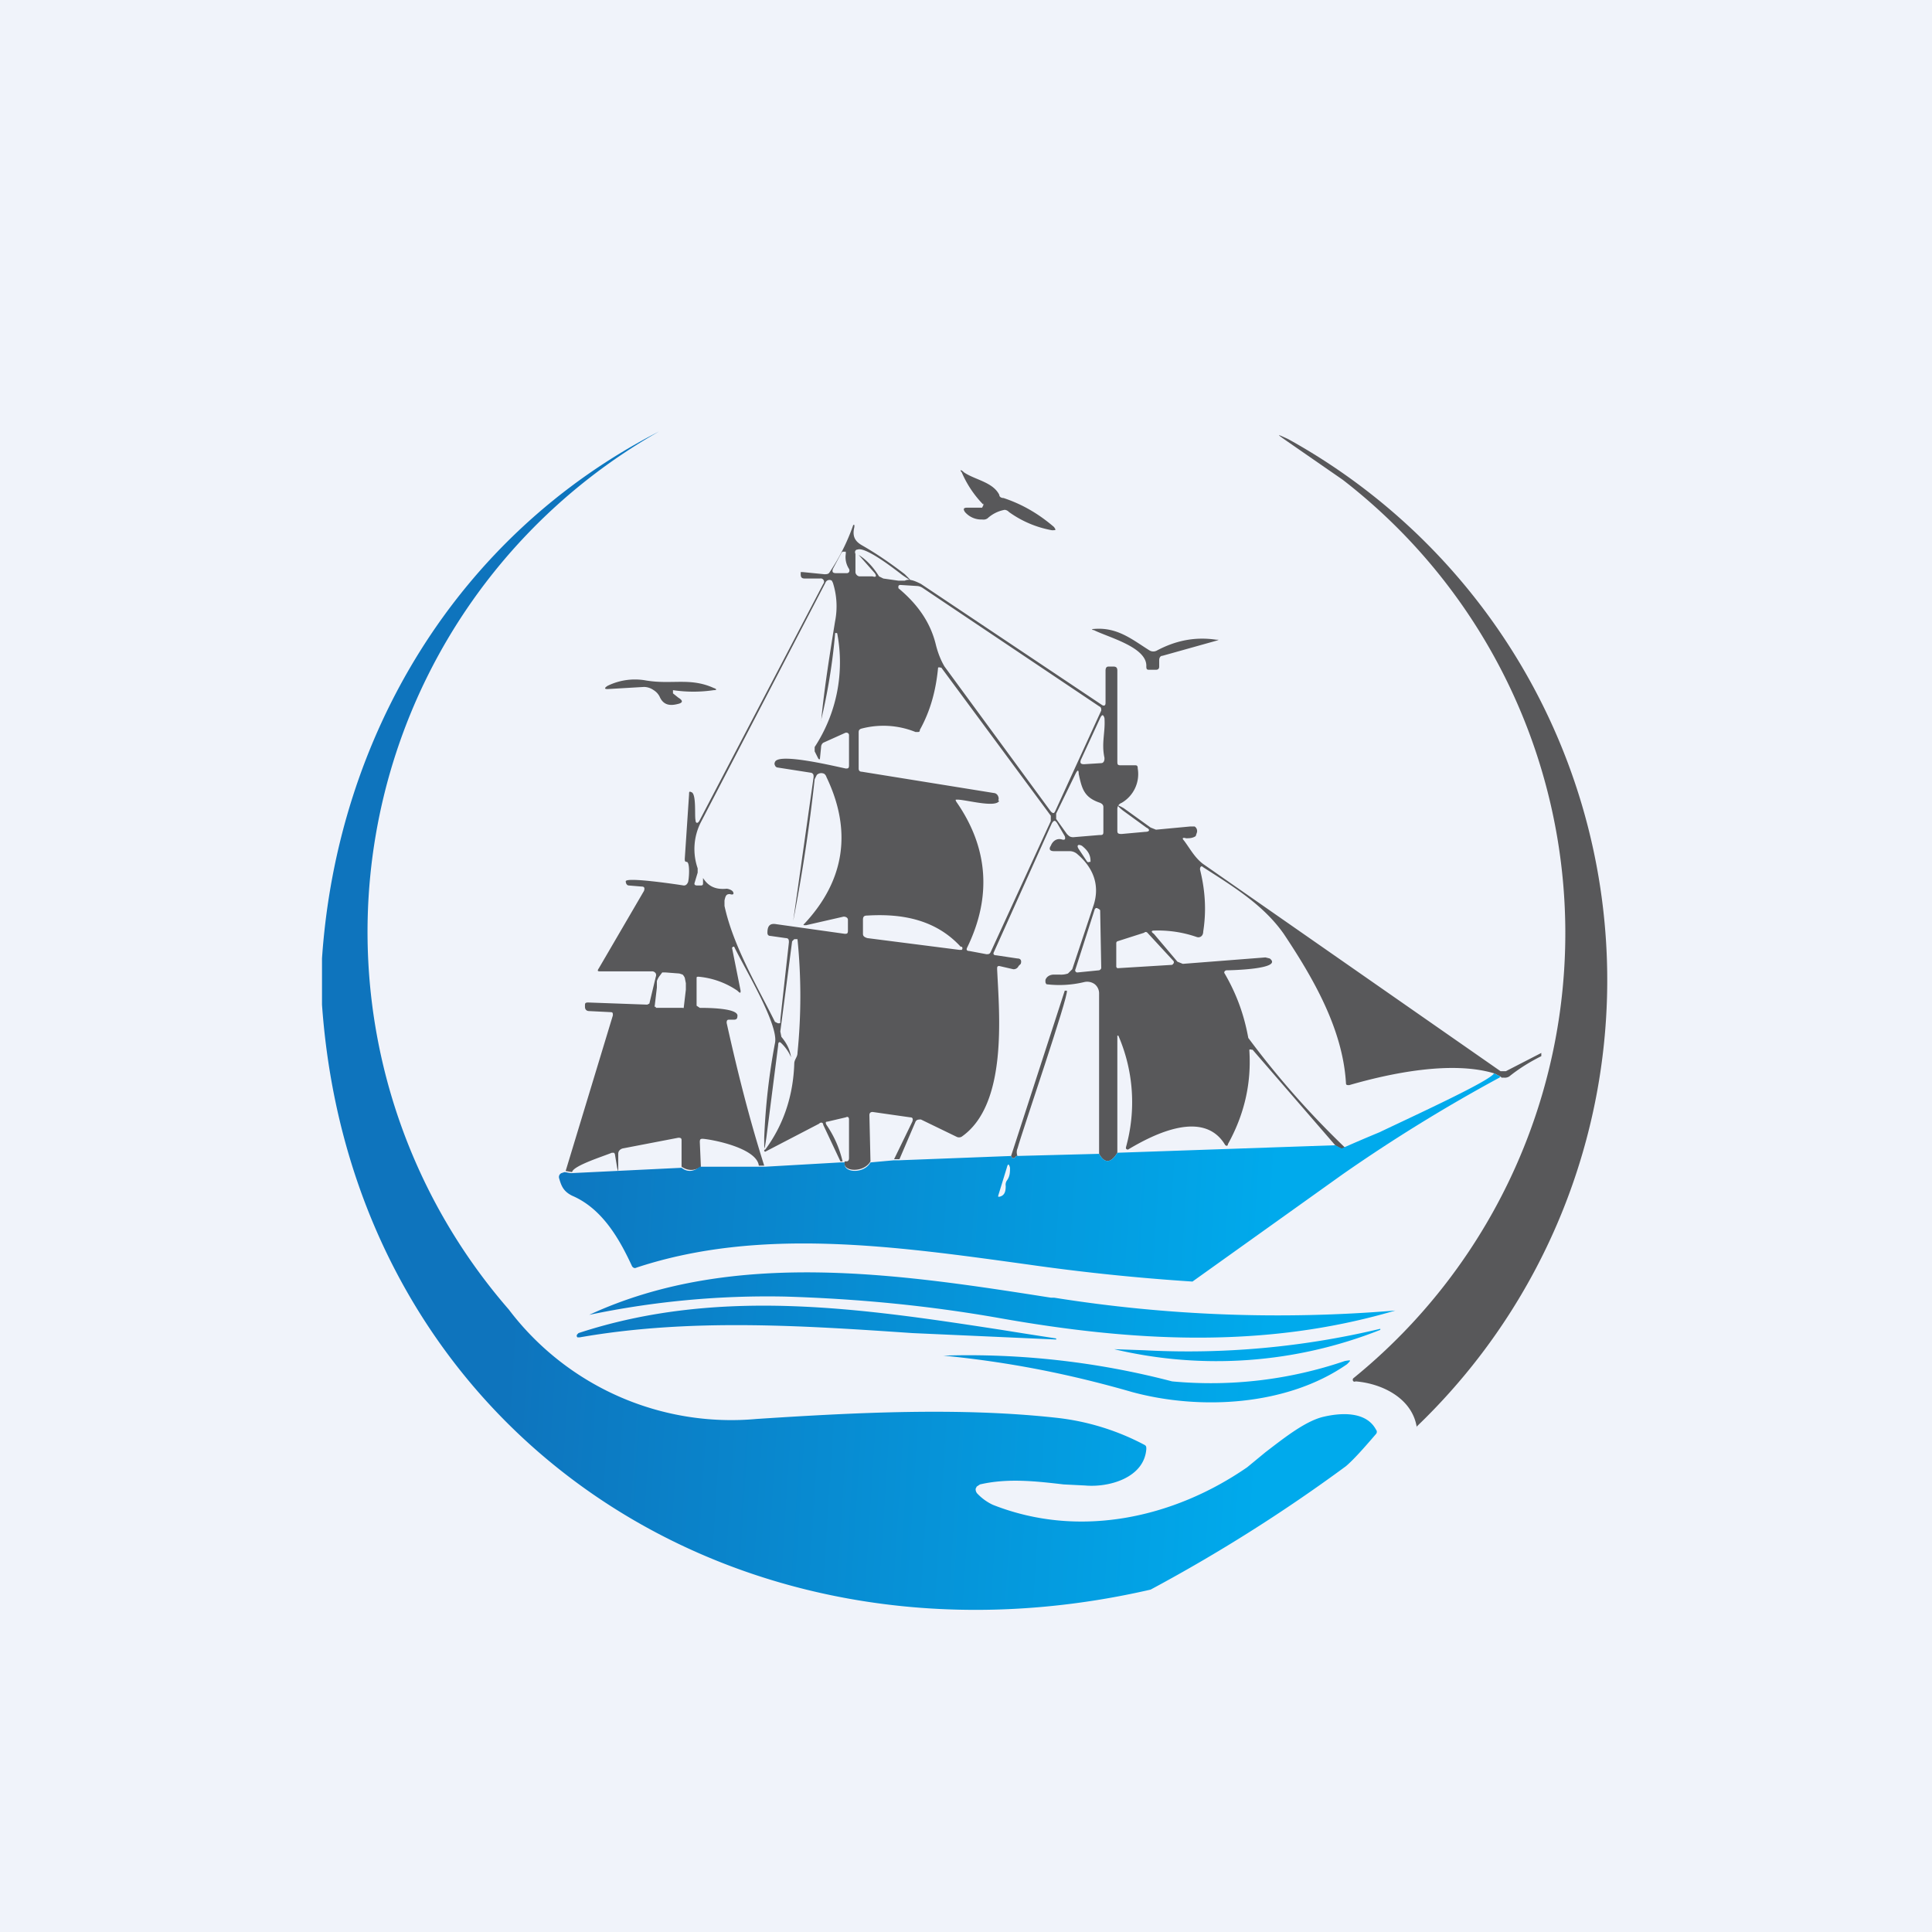 <!-- by TradingView --><svg width="18" height="18" viewBox="0 0 18 18" xmlns="http://www.w3.org/2000/svg"><path fill="#F0F3FA" d="M0 0h18v18H0z"/><path d="M13.2 13.3c-.04-.27-.32-.41-.57-.43a.02.02 0 0 1-.02 0 .02.02 0 0 1 0-.03 5.34 5.34 0 0 0-.1-8.37l-.52-.36c-.1-.07-.1-.07.01-.02a5.76 5.76 0 0 1 1.2 9.2ZM9.16 4.7a.98.98 0 0 1-.2-.3c-.02-.02-.01-.03.02 0 .1.07.27.09.33.21 0 .02.02.03.04.03.18.06.33.15.47.27.02.03.02.03-.02.03a.98.98 0 0 1-.4-.17.06.06 0 0 0-.04-.02.32.32 0 0 0-.16.08.07.07 0 0 1-.05.01.2.2 0 0 1-.16-.07c-.02-.03-.01-.04.02-.04h.14l.01-.02a.02.02 0 0 0 0-.02Z" fill="#58585A"/><path d="m13.98 10.03-.06-.03c-.4-.12-.97 0-1.35.11-.02 0-.03 0-.03-.02-.03-.5-.3-.97-.58-1.39-.19-.27-.47-.44-.75-.62-.02-.02-.03 0-.03.02.05.2.06.39.03.58 0 .04-.03.06-.06.05a1.1 1.1 0 0 0-.4-.06c-.02 0-.03.01 0 .03l.22.26.05.02.77-.06.04.01c.13.1-.37.11-.4.11-.02 0-.03.02-.02.03.11.19.18.38.22.6a8.16 8.16 0 0 0 .92 1.04h-.05l-.06-.04-.77-.89h-.01a.02.02 0 0 0-.02 0v.01c.02.31-.05.6-.2.87 0 .02-.02.02-.03 0-.2-.32-.65-.1-.9.05a.02.02 0 0 1-.02-.01v-.01a1.56 1.56 0 0 0-.07-1.04.01.01 0 0 0-.01 0v1.09c-.06.1-.12.1-.17.01V9.26a.11.11 0 0 0-.04-.09.12.12 0 0 0-.1-.02.99.99 0 0 1-.35.02.04.04 0 0 1-.01-.02v-.02c.01-.03.04-.05.08-.05h.05a.2.2 0 0 0 .08-.01l.04-.04.2-.6c.06-.19-.01-.35-.15-.47a.11.11 0 0 0-.07-.03h-.15c-.04 0-.05-.02-.03-.05.02-.05.06-.07.1-.06.03.01.04 0 .03-.03l-.07-.12c-.02-.03-.03-.03-.05 0l-.54 1.2c-.01.02 0 .03.02.03l.2.03c.03 0 .04.02.03.05L9.49 9a.05.05 0 0 1-.05.03L9.31 9c-.02 0-.02.01-.02.03.02.42.1 1.26-.33 1.56a.05.05 0 0 1-.05 0l-.33-.16c-.02 0-.04 0-.05.02l-.15.35h-.05l.17-.35c.01-.03 0-.04-.02-.04l-.35-.05c-.02 0-.03.01-.03.03l.01.43c-.06.11-.27.1-.24 0h.02c.01 0 .02-.01.02-.03v-.36c0-.02-.01-.03-.03-.02l-.17.04c-.02 0-.02.01-.01.03a1 1 0 0 1 .15.34h-.02l-.16-.34c0-.02-.02-.03-.04-.01l-.5.26a.01.01 0 0 1 0-.02c.17-.23.26-.5.27-.8 0-.04.03-.06.03-.1a5.3 5.3 0 0 0 0-1.06H7.4l-.02.02-.11.84.01.05c.05.06.08.12.09.19 0 .01 0 .02 0 0a.4.4 0 0 0-.09-.13c-.02-.02-.03-.01-.03.02l-.11.86c-.02.13-.02.13-.02 0a6 6 0 0 1 .1-.88c.04-.17-.29-.71-.38-.9h-.01l-.01.01.08.4c0 .02 0 .03-.03 0a.76.76 0 0 0-.36-.13c-.02 0-.02 0-.02.02v.25l.03.02c.06 0 .37 0 .35.08 0 .02-.01.03-.03.03H6.8c-.02 0-.03 0-.03.03.1.45.21.89.35 1.33h-.05c-.02-.16-.41-.24-.52-.25-.02 0-.03 0-.03.03l.01.23c-.06.04-.12.04-.18 0v-.24c0-.02 0-.03-.03-.03l-.52.1c-.03.01-.04.03-.04.05v.13c0 .04 0 .04-.01 0l-.02-.12a.03.03 0 0 0-.01-.02H5.7c-.07.03-.36.12-.37.18l-.06-.01.44-1.45c0-.02 0-.03-.02-.03l-.2-.01c-.03 0-.04-.02-.04-.04v-.01c0-.02 0-.03.03-.03l.55.02.02-.01.06-.25a.04.04 0 0 0 0-.03.04.04 0 0 0-.04-.02H5.6c-.03 0-.04 0-.02-.03L6 8.3c.01-.03 0-.04-.02-.04l-.12-.01c-.02 0-.03-.02-.03-.04.01-.04.48.03.54.04.02 0 .03-.01.04-.03.01-.03.02-.18-.01-.19-.02 0-.02-.01-.02-.03l.04-.6c0-.02 0-.03.02-.02.05.01.03.22.04.26 0 .03.02.04.04 0l1.15-2.2a.03.03 0 0 0 0-.04.03.03 0 0 0-.03-.01H7.5c-.03 0-.04-.01-.04-.04v-.02h.02l.2.02c.02 0 .04 0 .05-.02a1.9 1.9 0 0 0 .22-.44h.01v.02c-.02.08 0 .13.07.17.14.08.27.17.4.27.07.07.07.07-.02.01-.04-.03-.34-.27-.42-.24-.02 0-.03.02-.02.04v.17c0 .02.02.04.04.04h.12c.03.01.04 0 .02-.03l-.15-.17c-.04-.04-.04-.04 0 0 .08.05.14.12.19.2l.04.02.14.02h.06c.04-.02.09 0 .15.03l1.69 1.13c.02.01.03 0 .03-.02v-.3c0-.03.01-.04.03-.04h.04c.03 0 .04.01.04.04v.84c0 .03 0 .04.03.04h.13c.02 0 .03 0 .03.03a.31.31 0 0 1-.15.32.06.06 0 0 0-.04.06v.19c0 .03 0 .04.04.04l.22-.02c.04 0 .05-.02.01-.04l-.22-.16c-.06-.05-.06-.06.01-.02l.25.18.05.02.32-.03h.04a.05.05 0 0 1 .02.06l-.01.03c-.03.02-.06.02-.09.02-.03-.01-.04 0-.02.02.06.08.1.16.18.22l2.77 1.93h.05l.33-.17v.03c-.1.05-.2.11-.3.19a.08.08 0 0 1-.05.01h-.02ZM7.84 5.15l-.08.15c-.01.03 0 .04.03.04h.1c.02 0 .03-.02.02-.04a.2.2 0 0 1-.03-.14v-.02h-.03Zm-.19 1.57c.03-.31.08-.62.13-.93a.72.72 0 0 0-.02-.36l-.01-.02a.04.04 0 0 0-.06.02L6.53 7.66a.55.55 0 0 0-.03.43v.04l-.03.1c0 .01 0 .02.03.02h.02c.02 0 .03 0 .03-.02v-.05c0-.01 0-.01 0 0 .05.08.12.11.22.1.01 0 .05.01.06.03.01.02 0 .03-.03.02-.03 0-.04.01-.05.06v.05c.08.37.3.74.47 1.08l.02.01a.03.03 0 0 0 .03 0V9.5l.08-.72c0-.02 0-.04-.03-.04l-.14-.02c-.02 0-.03-.01-.03-.03 0-.06.02-.09.08-.08l.64.09c.02 0 .03 0 .03-.03v-.1c0-.02-.02-.03-.04-.03l-.35.08c-.03 0-.03 0-.01-.02.37-.4.44-.86.2-1.36a.06.06 0 0 0-.02-.03.06.06 0 0 0-.07.01l-.02.04a16.13 16.13 0 0 1-.2 1.32l.19-1.34c0-.02 0-.03-.02-.04l-.32-.05a.03.03 0 0 1-.02-.02.03.03 0 0 1 0-.03c.03-.09.56.04.66.06.02 0 .03 0 .03-.03v-.28c0-.02-.02-.03-.04-.02l-.2.09a.05.05 0 0 0-.02.04l-.01.1c0 .02-.01.02-.02 0L7.59 7v-.04A1.44 1.44 0 0 0 7.8 5.9a.02.02 0 0 0-.02 0v.01a5.55 5.55 0 0 1-.13.8Zm2.18.84.43-.94c0-.02 0-.03-.02-.04L8.6 5.48a.11.11 0 0 0-.05-.02l-.16-.01a.02.02 0 0 0-.02.01v.02c.18.15.3.32.35.53.02.08.05.15.08.2l.99 1.35c.02.02.03.02.04 0Zm-.52-.1c-.03.07-.31-.01-.39-.01-.02 0-.02 0-.01.02.3.43.33.89.1 1.36-.01.02 0 .03.02.03l.16.03c.02 0 .03 0 .04-.02l.56-1.22V7.6L8.77 6.22h-.01a.02.02 0 0 0-.02 0c-.02.21-.07.4-.17.58 0 .01 0 .02-.02.02h-.02a.8.8 0 0 0-.51-.03C8 6.8 8 6.81 8 6.83v.33c0 .02.01.03.03.03l1.24.2a.05.05 0 0 1 .03.03.05.05 0 0 1 0 .04Zm.98-.4c-.03-.14.01-.24 0-.37-.01-.03-.02-.04-.04 0l-.18.39c-.01.03 0 .04.03.04l.16-.01c.02 0 .03-.02.03-.04Zm-.04.42c-.15-.05-.17-.13-.2-.27 0-.04-.01-.04-.03 0l-.18.37v.05l.1.14c.02.02.03.03.06.03l.24-.02c.03 0 .04 0 .04-.03v-.23c0-.02-.01-.03-.03-.04Zm-.2.43.08.12a.02.02 0 0 0 .02 0h.01v-.01c0-.06-.03-.1-.08-.14-.04-.02-.05 0-.03.03Zm.2.57-.01-.01-.02-.01h-.01l-.01.01-.18.56a.02.02 0 0 0 .02.03l.2-.02a.03.03 0 0 0 .02-.02l-.01-.54Zm-1.3.34c-.23-.25-.54-.31-.87-.29-.03 0-.04.01-.04.04v.13c0 .02.01.03.04.04l.86.11h.02a.02.02 0 0 0 0-.03Zm1.96.17a.02.02 0 0 0 .02-.01.02.02 0 0 0 0-.03l-.24-.26a.02.02 0 0 0-.03 0l-.25.08a.02.02 0 0 0-.01.02V9a.02.02 0 0 0 .01.02h.01l.49-.03Zm-4.8.4h.25a.01.01 0 0 0 .01 0l.02-.17v-.06l-.01-.05a.1.1 0 0 0-.02-.03l-.03-.01-.13-.01h-.03l-.03.04a.2.2 0 0 0-.02.04v.06l-.02.17a.01.01 0 0 0 0 .01h.01ZM10.8 6.15v.06c0 .02-.01.03-.03.03h-.06c-.02 0-.03 0-.03-.03.01-.18-.35-.27-.49-.34-.02 0-.02-.01 0-.01.22-.02.36.1.52.2a.07.07 0 0 0 .07 0c.17-.09.35-.13.55-.1.03 0 .03 0 0 .01l-.5.14c-.02 0-.03.02-.03.04ZM6.27 6.46l.05.04c.05.03.04.05-.01.06-.08.02-.13 0-.16-.06a.15.15 0 0 0-.06-.07A.16.16 0 0 0 6 6.4l-.34.02c-.03 0-.03-.01 0-.03a.58.58 0 0 1 .36-.05c.24.04.41-.03.63.07.03.01.03.02 0 .02a1.29 1.29 0 0 1-.38 0v.03Z" fill="#58585A"/><path d="m9.47 10.77-.02.02h-.02l-.01-.02.5-1.54h.02c.02.04-.42 1.32-.46 1.47-.01.02-.01.05 0 .07Z" fill="#58585A"/><path d="M3 8.93v.43c.28 3.95 3.81 6.35 7.72 5.45a15.07 15.07 0 0 0 1.82-1.15c.07-.06.16-.16.28-.3a.03.03 0 0 0 0-.04c-.09-.17-.32-.16-.49-.12-.17.04-.37.2-.54.33l-.17.14c-.68.47-1.56.67-2.37.35a.48.48 0 0 1-.14-.1.06.06 0 0 1-.02-.05l.01-.02.03-.02c.26-.06.52-.03.78 0l.2.01c.22.02.55-.07.57-.34 0-.02 0-.03-.02-.04a2.28 2.28 0 0 0-.81-.25c-.9-.1-1.88-.05-2.8.01a2.6 2.6 0 0 1-2.31-1.02 5.36 5.36 0 0 1 1.4-8.18c-1.89.97-3 2.85-3.14 4.91Zm10.98 1.1-.06-.03c-.04.07-.67.36-1.07.55a14.78 14.78 0 0 0-.35.15l-.06-.03-2.03.07c-.06.1-.12.1-.17.01l-.77.02-.02.02h-.02l-.01-.02-1.04.04h-.05l-.22.02c-.06.11-.26.1-.24 0h-.04l-.7.04H6.52c-.06.05-.12.05-.17.01l-1.03.05-.06-.01-.03.01a.04.04 0 0 0-.02.05c.02.07.04.12.12.16.28.12.44.4.56.66.01.01.02.02.04.01 1.15-.38 2.41-.2 3.64-.03a19.93 19.93 0 0 0 1.54.16l1.4-1a15.21 15.21 0 0 1 1.46-.9Zm-4.57.85c0 .04 0 .08-.03.12a.07.07 0 0 0-.01.05c0 .05-.01.09-.06.1H9.3v-.01l.08-.26c.01-.04.02-.04.03 0Zm-2.09 1.2a8.11 8.11 0 0 0-1.83.17c1.34-.62 2.9-.38 4.3-.16h.03a13.25 13.25 0 0 0 3.18.12c-1.22.36-2.45.29-3.69.07-.68-.12-1.34-.18-1.99-.2Zm1.18.34 1.34.06v-.01a65.4 65.4 0 0 1-.51-.08c-1.3-.2-2.63-.4-3.94.03l-.01.01a.02.02 0 0 0 0 .03h.02c1.03-.18 2.07-.11 3.1-.04Zm2.16.16a7.72 7.72 0 0 0 2.2-.2v.01a4.14 4.14 0 0 1-2.48.18l.28.01Zm1.87.1a3.87 3.87 0 0 1-1.61.19 7.5 7.5 0 0 0-2.13-.24c.61.06 1.17.17 1.76.34.63.17 1.44.13 2-.26.04-.04.04-.04-.02-.03Z" fill="url(#arjo3lpto)"/><defs><linearGradient id="arjo3lpto" x1="11.79" y1="12.92" x2="4.73" y2="12.47" gradientUnits="userSpaceOnUse"><stop stop-color="#00AAEC"/><stop offset="1" stop-color="#0E74BD"/></linearGradient></defs></svg>